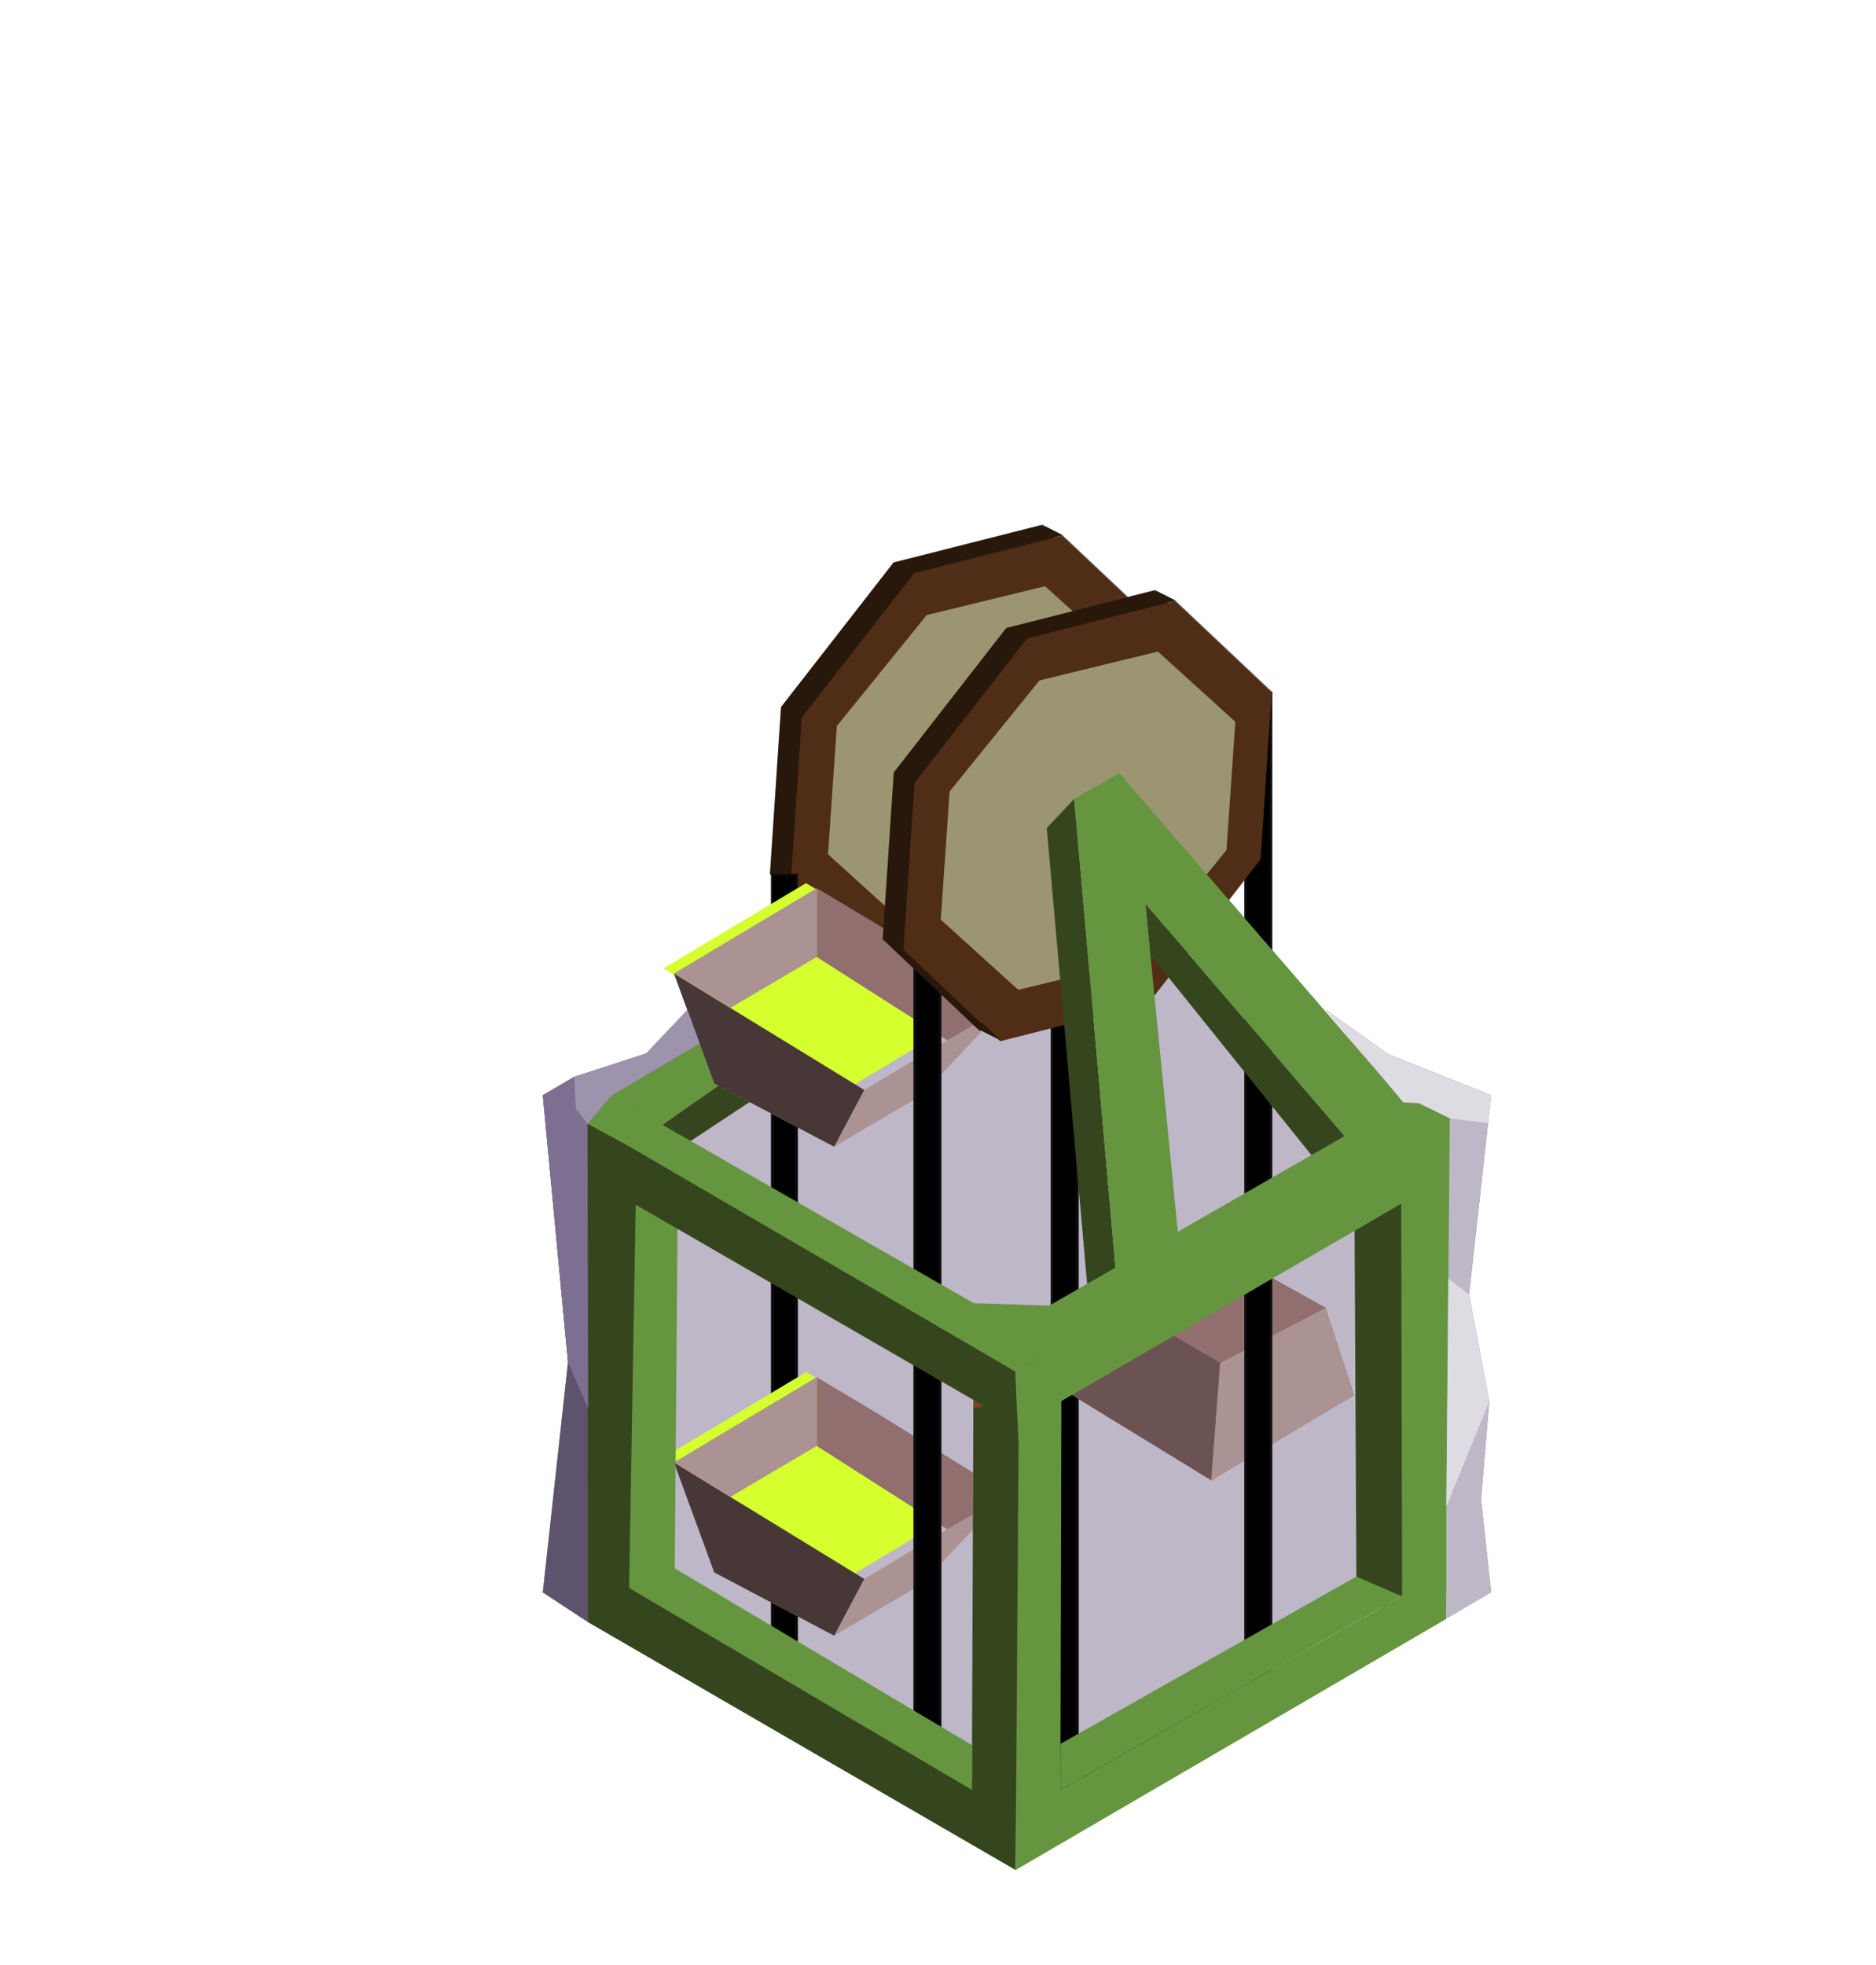 <?xml version="1.0" encoding="UTF-8" standalone="no"?>
<!-- Created with Inkscape (http://www.inkscape.org/) -->

<svg
   width="178.703mm"
   height="187.116mm"
   viewBox="0 0 178.703 187.116"
   version="1.1"
   id="svg1"
   xml:space="preserve"
   xmlns="http://www.w3.org/2000/svg"
   xmlns:svg="http://www.w3.org/2000/svg"><defs
     id="defs1"><filter
       style="color-interpolation-filters:sRGB"
       id="filter71"
       x="-0.347"
       y="-0.308"
       width="1.694"
       height="1.617"><feGaussianBlur
         stdDeviation="13 13"
         result="blur"
         id="feGaussianBlur71" /></filter></defs><g
     id="layer1"
     transform="translate(2739.659,1188.06)"><path
       id="path2-0-1-1-0-2-8-1-7-4-4-8-3-3-8-9-5-1-2-0-9-6"
       style="fill:#000000;fill-opacity:0.5;stroke:#0c0c0c;stroke-width:0.3;stroke-dasharray:none;stroke-opacity:0;filter:url(#filter71)"
       d="m -2640.411,-1138.091 -14.098,3.576 -10.71,13.757 -1.046,15.88 0.163,0.154 v 3.783 l -1.216,0.726 -8.138,4.862 1.272,3.475 -3.915,4.136 -6.862,2.23 -2.992,1.744 2.398,25.443 -2.398,21.929 h 90.34 v -10e-4 l -0.967,-8.878 0.786,-9.319 -1.924,-10.185 1.81,-16.326 0.295,-2.664 -9.791,-3.895 -5.999,-4.267 5.797,6.92 -10.993,-12.715 v -22.327 l 0.14,-2.116 -9.23,-8.7 -1.976,-1 -2.54,0.644 -6.226,-5.869 z m 19.414,33.715 v 3.881 l -1.59,-1.839 z m -42.777,1.846 0.128,0.121 -0.128,0.077 z m 21.739,44.584 h 0.01 l -0.756,0.444 v -0.01 z m -0.887,0.785 h 0.01 v 0.772 l -0.01,-0.137 z" /><g
       id="g318-7-6-0-5-2-9-9-58-4-9"
       transform="translate(-5681.384,-304.087)"><path
         id="path2-0-1-1-0-2-8-1-7-4-4-8-3-3-8-9-5-1-2-0-9-6-8"
         style="fill:#beb7c8;stroke:#0c0c0c;stroke-width:0.3;stroke-dasharray:none;stroke-opacity:0"
         d="m 3002.269,-778.439 36.332,25.461 41.113,-23.455 -4.317,-2.557 m -36.946,-25.988 -39.059,28.912 -1.493,42.219 40.552,27.869 m 0.15,-99 38.53,27.309 0.97,-0.055 -0.161,46.557 -39.339,25.189" /><path
         style="fill:#beb7c8;stroke:none;stroke-width:3.619;stroke-opacity:0"
         d="m 3036.154,-799.389 2.224,42.081 35.46,-16.179 4.861,-3.094"
         id="path146-9-40-2-7-9-8-7-05-02-1-3-8-2-0-14-5-3" /><path
         style="fill:#28170b;stroke:#0a0a0a;stroke-width:0.3;stroke-opacity:0"
         id="path83-3-1-6-8-3-3-0-9-1-5-4-7-2-8-7-9-5-0-4-2-7-81-6"
         d="m 144.727,123.531 -20.882,15.68 -25.853,-3.678 -15.68,-20.882 3.678,-25.853 20.882,-15.68 25.853,3.678 15.68,20.882 z"
         transform="matrix(0.54,-0.221,0.036,0.583,2966.488,-849.397)" /><path
         style="fill:#502d16;stroke:#0a0a0a;stroke-width:0.3;stroke-opacity:0"
         id="path83-2-0-9-8-2-2-4-0-0-2-9-67-4-2-5-5-0-7-4-4-7-94-5-9"
         d="m 144.727,123.531 -20.882,15.68 -25.853,-3.678 -15.68,-20.882 3.678,-25.853 20.882,-15.68 25.853,3.678 15.68,20.882 z"
         transform="matrix(0.54,-0.221,0.036,0.583,2968.465,-848.397)" /><path
         style="fill:#9b9571;fill-opacity:1;stroke:#0a0a0a;stroke-width:0.3;stroke-opacity:0"
         id="path83-2-0-1-9-8-9-8-1-3-1-8-0-0-4-7-3-5-0-9-02-5-3-4-2-5"
         d="m 144.727,123.531 -20.882,15.68 -25.853,-3.678 -15.68,-20.882 3.678,-25.853 20.882,-15.68 25.853,3.678 15.68,20.882 z"
         transform="matrix(0.432,-0.17,0.029,0.448,2981.714,-839.987)" /><rect
         style="fill:#000000;stroke:#0c0c0c;stroke-width:0.264"
         id="rect85-8-3-2-2-8-8-0-5-8-5-7-0-7-5-4-3-2-0-9-2-1-7-0"
         width="2.402"
         height="91.851"
         x="3041.948"
         y="-803.929" /><path
         style="fill:#66953f;fill-opacity:1;stroke:#0c0c0c;stroke-width:3.619;stroke-opacity:0"
         d="m 2999.968,-779.637 12.264,-7.256 12.285,-6.307 3.177,2.994 -22.923,13.406"
         id="path138-4-7-7-8-1-4-2-0-5-44-67-1-5-95-6-5-6-52-3" /><path
         style="fill:#35461e;fill-opacity:1;stroke:#0c0c0c;stroke-width:3.619;stroke-opacity:0"
         d="m 3004.771,-776.8 21.335,-14.903 1.651,-0.439 1.106,2.723 -21.421,14.159"
         id="path139-9-8-6-0-1-0-6-4-9-19-6-5-4-8-3-4-8-6-8" /><rect
         style="fill:#000000;stroke:#0c0c0c;stroke-width:0.238"
         id="rect85-3-6-8-0-2-6-8-7-7-1-0-5-2-7-0-8-3-7-2-6-7-1"
         width="2.328"
         height="77.075"
         x="3015.284"
         y="-800.639" /><path
         style="fill:#6c5353;stroke:none;stroke-width:0.36"
         d="m 3038.983,-754.085 18.123,11.096 13.594,-8.122 -2.719,-8.312 -13.139,-7.308 -9.814,5.217 z"
         id="path86-8-8-6-3-1-9-1-8-4-2-7-0-09-8-7-6-2-9-1-15-6" /><path
         style="fill:#916f6f;stroke:none;stroke-width:0.36"
         d="m 3057.106,-742.989 0.852,-11.195 10.023,-5.238"
         id="path87-1-9-7-3-3-7-0-9-2-2-8-9-3-1-9-2-9-2-12-0-6" /><path
         style="fill:#ffffff;stroke:none;stroke-width:0.36"
         d="m 3045.027,-761.513 12.93,7.33"
         id="path88-0-9-9-7-0-59-1-9-9-3-7-6-62-5-5-3-0-9-92-5-6" /><rect
         style="fill:#d5ff2d;fill-opacity:1;stroke:none;stroke-width:0.287"
         id="rect86-5-9-2-3-1-4-5-87-4-8-20-3-5-9-0-8-2-2-0-3-3-0-0"
         width="21.25"
         height="15.835"
         x="-1040.117"
         y="2489.342"
         transform="matrix(-0.853,-0.522,0.858,-0.513,0,0)" /><path
         style="fill:#ac9393;stroke:none;stroke-width:0.27"
         d="m 3005.93,-744.701 3.835,10.475 11.422,6.027 2.866,-5.406 13.594,-8.122 -8.147,8.636 -8.314,4.891"
         id="path86-5-7-1-3-0-2-3-6-3-8-1-6-5-0-5-9-9-4-5-7-1-3-3" /><path
         style="fill:#ffffff;stroke:none;stroke-width:0.36"
         d="m 3031.497,-739.634 1.24,0.841"
         id="path100-4-8-9-1-5-2-9-9-9-2-7-62-25-3-4-6-4-7-8-6-3" /><path
         style="fill:#483737;stroke:none;stroke-width:0.36;stroke-opacity:0"
         d="m 3021.186,-728.198 2.866,-5.406 -18.123,-11.096 3.835,10.475"
         id="path102-04-2-7-9-4-4-0-0-2-9-6-1-1-8-7-0-7-1-4-30-8" /><path
         style="fill:#ffffff;stroke:#0c0c0c;stroke-width:0.3"
         d="m 3042.725,-708.51 0.27,-5.175 30.675,-17.67 -0.019,4.868"
         id="path103-36-2-2-1-8-4-65-1-8-6-7-3-02-6-0-7-1-5-4-5-9" /><path
         style="fill:#a05a2c;stroke:#0c0c0c;stroke-width:0.3;stroke-opacity:0"
         d="m 2997.716,-776.495 4.553,-1.944 -0.467,46.556 -4.111,1.937"
         id="path96-60-4-5-4-9-5-4-3-7-5-1-9-0-3-0-9-6-4-6-6-9-0" /><path
         style="fill:#ac9393;stroke:none;stroke-width:3.619;stroke-opacity:0"
         d="m 3011.301,-741.412 8.223,-4.858 v -6.552 l -5.456,3.26 -8.138,4.862"
         id="path141-7-9-6-2-4-7-8-6-8-2-3-3-3-0-9-2-50-1-3" /><path
         style="fill:#916f6f;stroke:none;stroke-width:3.619;stroke-opacity:0"
         d="m 3031.962,-738.329 -12.439,-7.941 v -6.552 l 5.456,3.26 9.448,5.841 -0.016,3.963"
         id="path141-0-0-7-6-9-6-7-9-7-5-3-6-7-8-0-3-5-6-8-6" /><rect
         style="fill:#d5ff2d;fill-opacity:1;stroke:none;stroke-width:0.287"
         id="rect86-5-9-2-3-1-4-0-4-9-1-8-27-2-1-6-34-4-0-2-6-8-8-9-0"
         width="21.25"
         height="15.835"
         x="-994.981"
         y="2534.182"
         transform="matrix(-0.853,-0.522,0.858,-0.513,0,0)" /><path
         style="fill:#ac9393;stroke:none;stroke-width:0.27"
         d="m 3005.93,-791.267 3.835,10.475 11.422,6.027 2.866,-5.406 13.594,-8.122 -8.147,8.636 -8.314,4.891"
         id="path86-5-7-1-3-0-2-6-6-2-2-7-1-2-8-8-33-2-0-0-8-3-2-6-0" /><path
         style="fill:#ffffff;stroke:none;stroke-width:0.36"
         d="m 3031.497,-786.201 1.24,0.841"
         id="path100-4-8-9-1-4-3-2-3-1-3-4-5-1-53-1-0-32-0-6-79-3-3" /><path
         style="fill:#483737;stroke:none;stroke-width:0.36;stroke-opacity:0"
         d="m 3021.186,-774.765 2.866,-5.406 -18.123,-11.096 3.835,10.475"
         id="path102-04-2-7-9-6-0-9-1-8-6-7-2-9-9-7-6-7-7-2-0-24-0" /><path
         style="fill:#ac9393;stroke:none;stroke-width:3.619;stroke-opacity:0"
         d="m 3011.301,-787.979 8.223,-4.858 v -6.552 l -5.456,3.26 -8.138,4.862"
         id="path141-7-9-3-0-5-7-7-5-9-2-4-2-1-5-4-9-8-89-04-3" /><path
         style="fill:#916f6f;stroke:none;stroke-width:3.619;stroke-opacity:0"
         d="m 3031.962,-784.896 -12.439,-7.941 v -6.552 l 5.456,3.26 12.668,7.837 -3.236,1.967"
         id="path141-0-0-7-9-7-7-5-2-2-9-1-5-6-3-4-7-1-1-9-5-0" /><rect
         style="fill:#000000;stroke:#0c0c0c;stroke-width:0.253"
         id="rect85-3-6-8-9-8-3-2-2-3-0-4-6-2-2-7-0-8-4-1-1-14-0-6"
         width="2.414"
         height="83.84"
         x="3028.862"
         y="-798.82" /><path
         style="fill:#ac9393;stroke:none;stroke-width:3.619;stroke-opacity:0"
         d="m 3057.106,-742.989 0.852,-11.195 10.023,-5.238 2.719,8.312 z"
         id="path142-7-6-6-5-53-6-4-8-0-9-1-3-9-0-8-2-7-7-2" /><path
         style="fill:#916f6f;stroke:none;stroke-width:3.619;stroke-opacity:0"
         d="m 3067.981,-759.422 -9.245,-5.189 -9.244,5.489 8.467,4.938"
         id="path143-9-5-7-4-3-6-5-0-3-0-31-2-5-3-0-8-8-1-7" /><rect
         style="fill:#000000;stroke:#0c0c0c;stroke-width:0.271"
         id="rect85-8-3-2-6-9-3-2-1-4-8-2-7-9-75-7-7-49-1-08-80-5-1"
         width="2.395"
         height="97.09"
         x="3060.389"
         y="-817.948" /><path
         style="fill:#28170b;fill-opacity:1;stroke:#0a0a0a;stroke-width:2.895;stroke-opacity:0"
         d="m 3040.975,-834.006 1.976,1 -1.206,0.306"
         id="path106-5-1-4-0-2-5-5-65-5-6-7-2-7-6-3-9-5-4-5-1" /><path
         style="fill:#28170b;stroke:#0a0a0a;stroke-width:0.3;stroke-opacity:0"
         id="path83-3-1-6-3-6-1-3-6-7-3-5-0-1-15-4-0-7-6-8-0-2-8"
         d="m 144.727,123.531 -20.882,15.68 -25.853,-3.678 -15.68,-20.882 3.678,-25.853 20.882,-15.68 25.853,3.678 15.68,20.882 z"
         transform="matrix(0.54,-0.221,0.036,0.583,2977.231,-843.173)" /><path
         style="fill:#502d16;stroke:#0a0a0a;stroke-width:0.3;stroke-opacity:0"
         id="path83-2-0-9-8-5-3-8-2-3-5-4-4-3-4-92-2-0-8-2-1-4-3-6"
         d="m 144.727,123.531 -20.882,15.68 -25.853,-3.678 -15.68,-20.882 3.678,-25.853 20.882,-15.68 25.853,3.678 15.68,20.882 z"
         transform="matrix(0.54,-0.221,0.036,0.583,2979.207,-842.173)" /><path
         style="fill:#9b9571;fill-opacity:1;stroke:#0a0a0a;stroke-width:0.3;stroke-opacity:0"
         id="path83-2-0-1-9-8-6-4-3-9-7-7-2-1-6-1-66-9-1-3-6-4-85-4-7"
         d="m 144.727,123.531 -20.882,15.68 -25.853,-3.678 -15.68,-20.882 3.678,-25.853 20.882,-15.68 25.853,3.678 15.68,20.882 z"
         transform="matrix(0.432,-0.17,0.029,0.448,2992.457,-833.763)" /><path
         style="fill:#28170b;fill-opacity:1;stroke:#0a0a0a;stroke-width:2.895;stroke-opacity:0"
         d="m 3035.093,-785.869 1.976,1 -1.244,-1.172 -0.586,-0.552"
         id="path105-9-1-3-3-4-1-1-4-5-2-05-2-9-5-6-3-6-8-3" /><path
         style="fill:#28170b;fill-opacity:1;stroke:#0a0a0a;stroke-width:2.895;stroke-opacity:0"
         d="m 3051.718,-827.782 1.976,1 -1.206,0.306"
         id="path106-0-7-9-1-8-1-9-7-7-8-81-5-1-1-5-9-2-1-6" /><path
         id="path129-9-7-9-6-9-9-7-0-9-9-2-2-8-5-8-2-6-0-1"
         style="fill:#35461e;fill-opacity:1;stroke:#0c0c0c;stroke-width:3.619;stroke-opacity:0"
         d="m 3044.045,-807.883 -2.61,2.776 3.853,43.456 2.705,-1.494 z m 6.782,9.969 0.472,4.863 15.465,19.229 3.21,-1.766 z" /><path
         id="path128-2-0-8-4-4-5-6-6-3-3-1-9-9-6-8-5-1-82-5"
         style="fill:#66953f;fill-opacity:1;stroke:#0c0c0c;stroke-width:3.619;stroke-opacity:0"
         d="m 3048.34,-810.345 -4.295,2.461 3.931,44.634 -6.3,3.617 -7.192,-0.227 -34.516,-19.778 -2.276,2.69 37.54,22.006 -0.021,-0.14 3.257,1.74 2.663,-1.566 0.18,0.999 38.518,-23.56 -2.956,-1.443 -1.422,-0.076 z m 2.487,12.43 18.98,22.134 -15.883,9.118 z" /><path
         id="path75-1-4-5-4-8-7-28-1-0-4-33-6-5-9-2-1-4-9-2"
         style="fill:#66953f;fill-opacity:1;stroke:#020202;stroke-width:3.619;stroke-opacity:0"
         d="m 3079.829,-777.468 -36.421,21.226 -0.017,0.01 -0.84,0.49 v 0.005 l -4.081,2.397 v 47.462 l 4.164,-2.431 v 10e-4 l 36.871,-21.495 0.027,-3.946 0.409,-0.174 0.175,-42.45 -0.279,0.128 v -0.448 -5.2e-4 z m -78.007,7.801 -0.185,37.725 4.358,-1.886 0.268,-33.261 z m 72.191,1.21 1.273,36.45 -32.549,18.487 0.093,-37.009 0.08,-0.058 27.848,-16.171 z" /><path
         id="path95-0-9-0-0-0-2-3-1-9-9-5-7-9-4-7-0-0-3-1-84-6"
         style="fill:#35461e;fill-opacity:1;stroke:#0c0c0c;stroke-width:0.3;stroke-opacity:0"
         d="m 3034.467,-755.478 -0.163,40.831 -34.425,-19.148 -1.979,-0.052 -0.183,4.352 40.699,23.586 0.048,0.03 v -0.003 0.003 -0.013 l 0.291,-40.584 -0.291,-5.97 z" /><path
         id="path76-8-6-8-4-3-6-1-2-5-3-27-0-7-5-6-66-1-5-7"
         style="fill:#66953f;fill-opacity:1;stroke:#020202;stroke-width:3.619;stroke-opacity:0"
         d="m 3073.578,-735.326 -30.829,17.425 -0.011,4.381 32.549,-18.487 z m -67.575,0.717 -4.299,1.897 32.615,19.203 v -4.264 z" /><path
         style="fill:#784421;stroke:none;stroke-width:0.12;stroke-opacity:0"
         d="m 3034.487,-755.357 -0.022,5.515 2.741,-0.612 1.261,-2.886 z"
         id="path95-0-9-3-3-6-8-37-70-5-3-2-6-4-16-5-1-89-8-0-70-66-7" /><path
         id="path75-4-8-1-9-9-77-4-9-8-7-7-30-9-9-1-7-34-50-22-9"
         style="fill:#35461e;fill-opacity:1;stroke:#020202;stroke-width:3.619;stroke-opacity:0"
         d="m 2997.692,-776.947 -0.01,1.225 v 0.015 l -0.032,3.787 0.035,0.02 0.032,42.405 3.921,-2.447 0.642,-37.302 36.184,20.909 v -5.005 l -36.833,-21.472 z" /><path
         style="fill:#35461e;fill-opacity:1;stroke:#020202;stroke-width:3.619;stroke-opacity:0"
         d="m 3070.93,-733.827 -0.171,-32.931 4.441,-2.579 0.088,37.396 z"
         id="path82-44-7-1-5-7-5-3-6-6-5-7-9-1-1-3-7-07-92-24-3" /><path
         style="fill:#5d536c;fill-opacity:1;stroke:none;stroke-width:1.4;stroke-dasharray:none;stroke-opacity:1"
         d="m 2997.716,-729.495 -0.025,-47.452 -4.259,-2.735 2.399,25.443 -2.399,21.929 z"
         id="path312-8-25-0-1-11-9-8-5-16-9" /><path
         style="fill:#beb7c8;fill-opacity:1;stroke:none;stroke-width:1.4;stroke-dasharray:none;stroke-opacity:1"
         d="m 3079.497,-729.804 v -10.269 l 0.332,-37.395 3.941,-2.214 -2.105,18.99 1.924,10.185 -0.786,9.319 0.967,8.878 z"
         id="path312-7-2-8-6-5-6-3-6-61-2-2" /><path
         style="fill:#dedbe3;fill-opacity:1;stroke:none;stroke-width:1.4;stroke-dasharray:none;stroke-opacity:1"
         d="m 3081.666,-760.692 -1.972,-1.511 -0.197,21.731 4.093,-10.035"
         id="path313-1-86-8-6-5-5-1-1-1-0" /><path
         style="fill:#7c6f91;fill-opacity:1;stroke:none;stroke-width:1.4;stroke-dasharray:none;stroke-opacity:1"
         d="m 2997.692,-776.947 -1.114,-1.433 -0.153,-3.046 -2.992,1.744 2.399,25.443 1.916,4.397"
         id="path314-7-36-9-6-2-7-8-3-3-1" /><path
         style="fill:#9d93ac;fill-opacity:1;stroke:none;stroke-width:1.4;stroke-dasharray:none;stroke-opacity:1"
         d="m 3007.202,-787.793 1.17,3.197 -8.405,4.959 -2.276,2.69 -1.114,-1.433 -0.153,-3.046 6.862,-2.23 z"
         id="path315-8-6-0-5-4-8-0-8-8-1" /><path
         style="fill:#dedbe3;fill-opacity:1;stroke:none;stroke-width:1.4;stroke-dasharray:none;stroke-opacity:1"
         d="m 3083.771,-779.682 -9.791,-3.895 -5.999,-4.267 7.417,8.854 1.476,0.08 2.957,1.443 3.646,0.449"
         id="path316-4-8-7-8-5-5-3-9-6-4" /></g><g
       id="g54-1-6"
       style="fill:#000000;fill-opacity:0"
       transform="translate(96.456,-69.897)"><rect
         style="fill:#000000;fill-opacity:0;stroke:none;stroke-width:0.05;stroke-linecap:round;stroke-miterlimit:2.7"
         id="rect51-3-4"
         width="8.67"
         height="6.816"
         x="-2836.115"
         y="-937.863" /><rect
         style="fill:#000000;fill-opacity:0;stroke:none;stroke-width:0.05;stroke-linecap:round;stroke-miterlimit:2.7"
         id="rect52-4-9"
         width="10.335"
         height="12.277"
         x="-2667.747"
         y="-1118.162" /><path
         style="fill:#000000;fill-opacity:0;stroke:none;stroke-width:0.05;stroke-linecap:round;stroke-miterlimit:2.7"
         d="m -2784.026,-972.934 v 7.279 l 4.261,2.367 z"
         id="path52-7-6" /><path
         style="fill:#000000;fill-opacity:0;stroke:none;stroke-width:0.05;stroke-linecap:round;stroke-miterlimit:2.7"
         d="m -2698.006,-963.73 3.555,-1.926 0.034,-7.723"
         id="path53-1-0" /><path
         style="fill:#000000;fill-opacity:0;stroke:none;stroke-width:0.05;stroke-linecap:round;stroke-miterlimit:2.7"
         d="m -2746.688,-944.371 7.45,4.203 7.45,-4.203"
         id="path54-9-0" /></g></g></svg>

